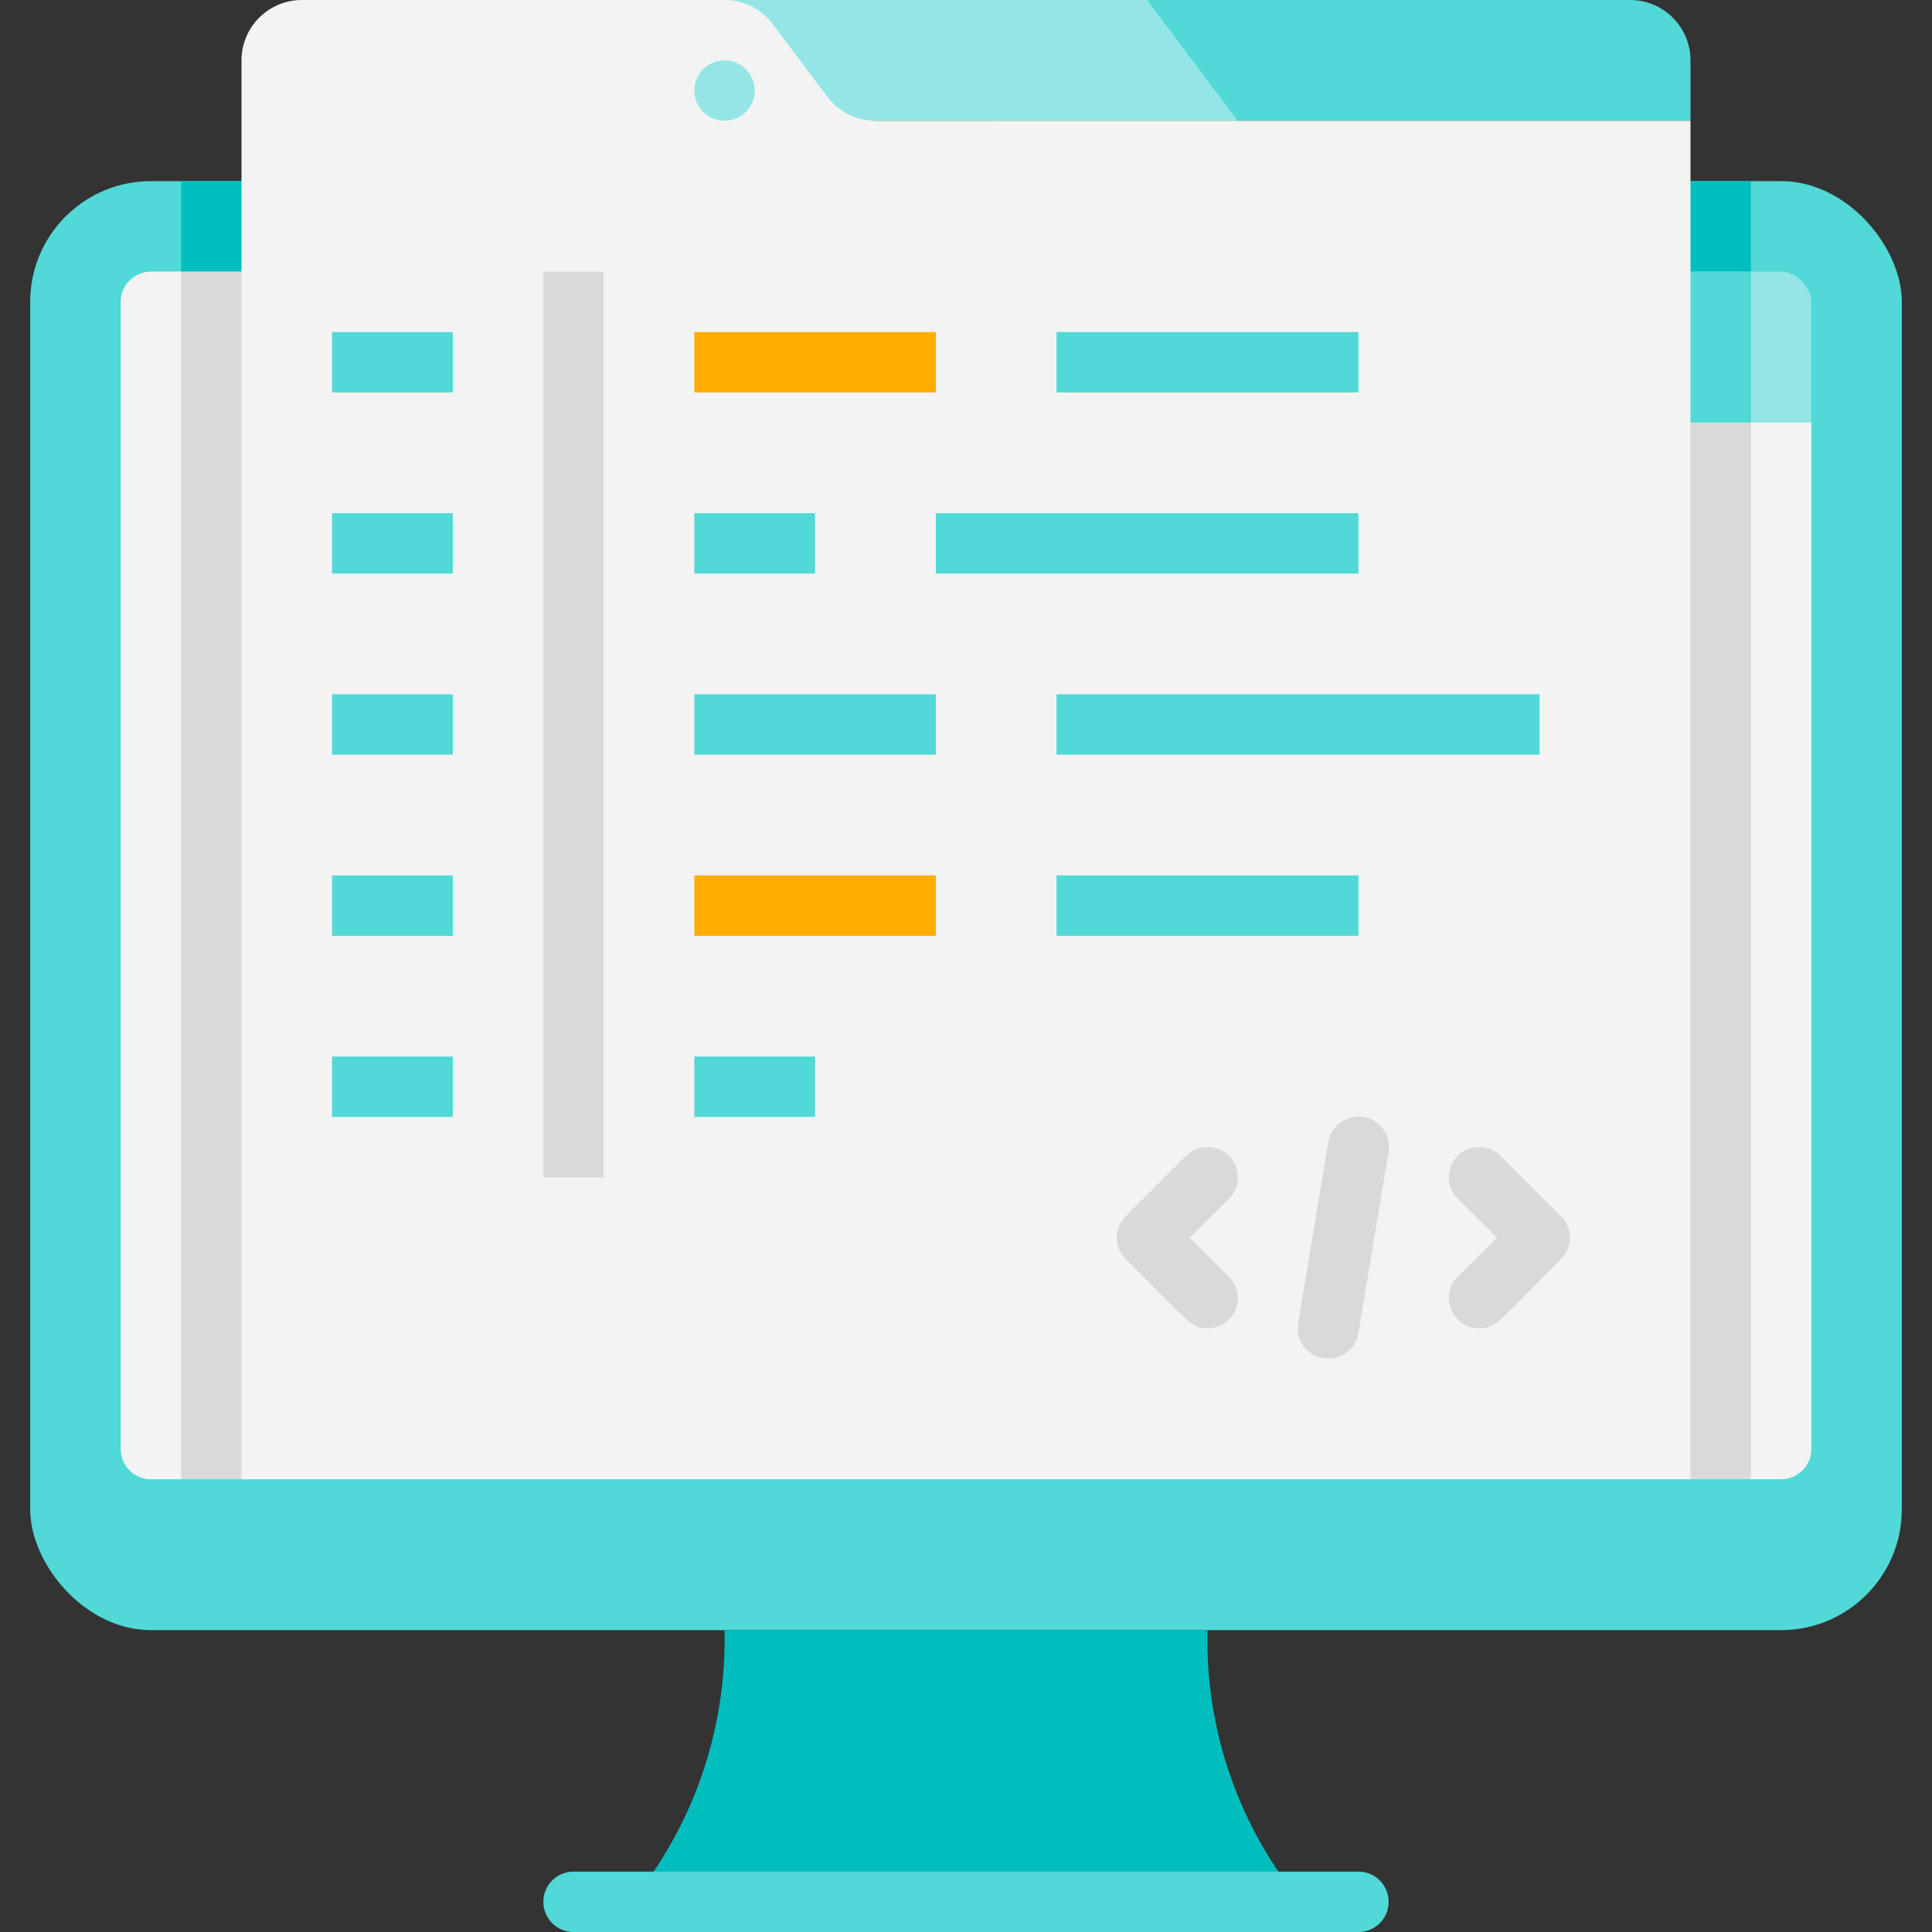 <svg xmlns="http://www.w3.org/2000/svg" viewBox="0 0 64 64"><rect x="0" y="0" width="64" height="64" fill="#333333" stroke="none"/><defs><style>.cls-1{fill:#50d9d7;}.cls-2{fill:#00bebd;}.cls-3{fill:#93e6e5;}.cls-4{fill:#f3f3f3;}.cls-5{fill:#d9d9d9;}.cls-6{fill:#ffac00;}</style></defs><title>Computer Programing</title><g id="Computer_Programing" data-name="Computer Programing"><rect class="cls-1" x="1" y="6" width="62" height="48" rx="4"/><path class="cls-2" d="M44,64H20a13.7,13.7,0,0,0,4-10H40A13.68,13.68,0,0,0,44,64Z"/><path class="cls-1" d="M45,64H19a1,1,0,0,1,0-2H45a1,1,0,0,1,0,2Z"/><rect class="cls-3" x="4" y="9" width="56" height="40" rx="1"/><path class="cls-4" d="M60,14V48a1,1,0,0,1-1,1H5a1,1,0,0,1-1-1V10A1,1,0,0,1,5,9C21.39,9,20.33,9,21,9.11a4,4,0,0,1,2.2,1.39l1.6,2A4,4,0,0,0,27.92,14Z"/><path class="cls-1" d="M33,4H56V2a2,2,0,0,0-2-2H33Z"/><polygon class="cls-3" points="22 4 41 4 38 0 22 0 22 4"/><rect class="cls-2" x="6" y="6" width="52" height="3"/><path class="cls-1" d="M58,9v5H27.92a4,4,0,0,1-3.12-1.5l-1.6-2A4,4,0,0,0,20.08,9Z"/><path class="cls-5" d="M58,14V49H6V9H20.08a4,4,0,0,1,3.12,1.5l1.6,2A4,4,0,0,0,27.92,14Z"/><path class="cls-4" d="M56,4V49H8V2a2,2,0,0,1,2-2H24a2,2,0,0,1,1.6.8l1.8,2.4A2,2,0,0,0,29,4Z"/><path class="cls-5" d="M40,44c-.54,0-.57-.15-2.71-2.29a1,1,0,0,1,0-1.42l2-2a1,1,0,0,1,1.42,1.42L39.41,41l1.3,1.29A1,1,0,0,1,40,44Z"/><path class="cls-5" d="M49,44a1,1,0,0,1-.71-1.71L49.59,41l-1.3-1.29a1,1,0,0,1,1.42-1.42l2,2a1,1,0,0,1,0,1.42C49.53,43.89,49.54,44,49,44Z"/><path class="cls-5" d="M44,45a1,1,0,0,1-1-1.16l1-6a1,1,0,0,1,2,.32l-1,6A1,1,0,0,1,44,45Z"/><rect class="cls-5" x="18" y="9" width="2" height="30"/><rect class="cls-1" x="11" y="11" width="4" height="2"/><rect class="cls-1" x="11" y="17" width="4" height="2"/><rect class="cls-1" x="11" y="23" width="4" height="2"/><rect class="cls-1" x="11" y="29" width="4" height="2"/><rect class="cls-1" x="11" y="35" width="4" height="2"/><rect class="cls-1" x="23" y="23" width="8" height="2"/><rect class="cls-1" x="35" y="23" width="16" height="2"/><rect class="cls-1" x="23" y="17" width="4" height="2"/><rect class="cls-1" x="31" y="17" width="14" height="2"/><rect class="cls-6" x="23" y="11" width="8" height="2"/><rect class="cls-1" x="35" y="11" width="10" height="2"/><rect class="cls-6" x="23" y="29" width="8" height="2"/><rect class="cls-1" x="35" y="29" width="10" height="2"/><rect class="cls-1" x="23" y="35" width="4" height="2"/><circle class="cls-3" cx="24" cy="3" r="1"/></g></svg>